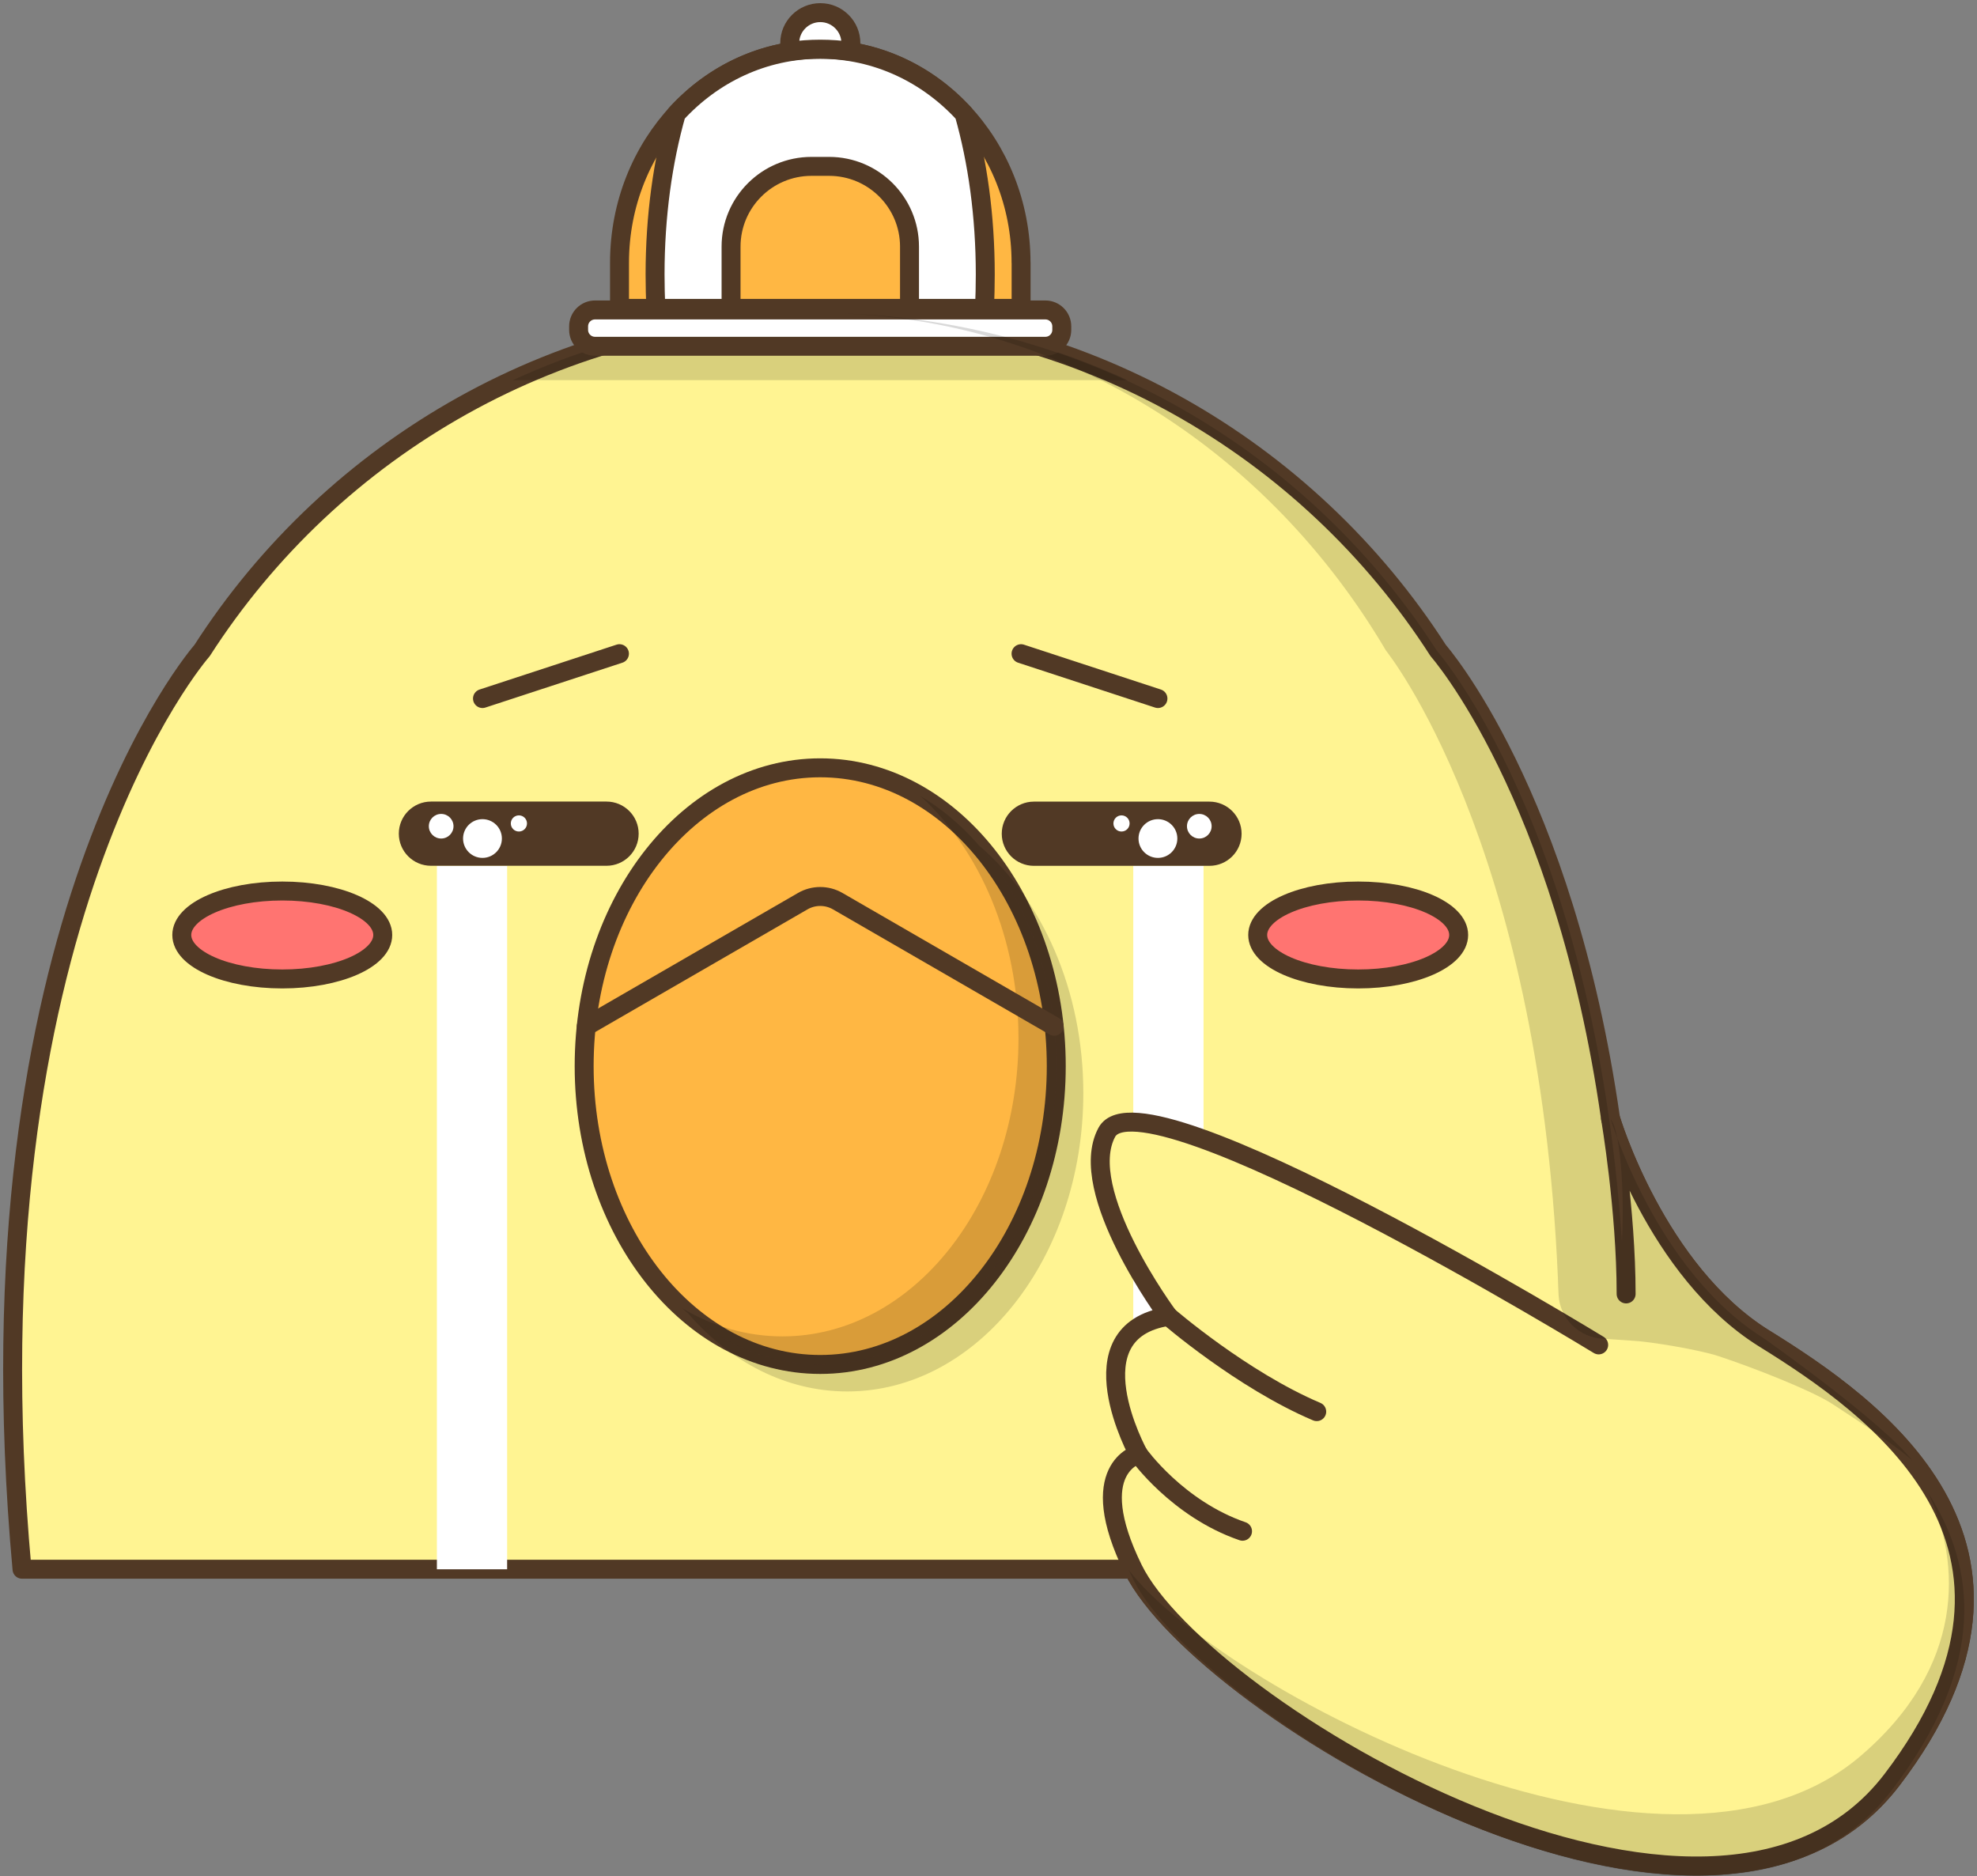 <svg width="313" height="297" viewBox="0 0 313 297" fill="none" xmlns="http://www.w3.org/2000/svg">
<rect x="0" y="0" width="313" height="297" fill="#808080" stroke="none"/>
<path d="M279.353 211.901C262.144 201.226 254.986 177.069 254.986 177.069C247.608 125.56 227.706 102.991 227.706 102.991C207.063 70.856 170.952 49.545 129.847 49.545C88.741 49.545 52.63 70.846 31.987 102.991C31.987 102.991 -5.865 145.882 3.485 248.411H179.432C190.234 270.361 271.054 319.034 299.536 281.755C328.008 244.477 296.573 222.577 279.363 211.901H279.353Z" fill="#FFF492" stroke="#513925" stroke-width="3" stroke-linecap="round" stroke-linejoin="round"/>
<path d="M129.856 215.996C150.496 215.996 167.228 194.853 167.228 168.771C167.228 142.689 150.496 121.546 129.856 121.546C109.216 121.546 92.484 142.689 92.484 168.771C92.484 194.853 109.216 215.996 129.856 215.996Z" fill="#FFB743" stroke="#513925" stroke-width="3" stroke-linecap="round" stroke-linejoin="round"/>
<g style="mix-blend-mode:color-burn" opacity="0.15">
<path d="M171.511 173.044C171.511 199.118 154.772 220.269 134.139 220.269C124.438 220.269 115.598 215.596 108.961 207.936C114.928 213.019 122.116 215.995 129.854 215.995C150.497 215.995 167.226 194.854 167.226 168.77C167.226 154.949 162.531 142.516 155.032 133.878C164.973 142.366 171.511 156.737 171.511 173.044Z" fill="black"/>
</g>
<g style="mix-blend-mode:color-burn" opacity="0.15">
<path d="M167.226 168.771C167.226 194.855 150.497 215.996 129.854 215.996C121.695 215.996 114.147 212.69 108 207.088C112.815 209.954 118.201 211.552 123.878 211.552C144.521 211.552 161.249 190.411 161.249 164.337C161.249 148.569 155.133 134.598 145.732 126.02C158.436 133.559 167.226 149.867 167.226 168.771Z" fill="black"/>
</g>
<path d="M92.824 162.459L127.092 142.656C128.804 141.668 130.917 141.668 132.629 142.656L166.897 162.459" stroke="#513925" stroke-width="3" stroke-linecap="round" stroke-linejoin="round"/>
<path d="M44.689 154.97C53.475 154.97 60.597 151.853 60.597 148.009C60.597 144.165 53.475 141.049 44.689 141.049C35.903 141.049 28.781 144.165 28.781 148.009C28.781 151.853 35.903 154.97 44.689 154.97Z" fill="#FF7471" stroke="#513925" stroke-width="3" stroke-linecap="round" stroke-linejoin="round"/>
<path d="M215.029 154.97C223.814 154.97 230.937 151.853 230.937 148.009C230.937 144.165 223.814 141.049 215.029 141.049C206.243 141.049 199.121 144.165 199.121 148.009C199.121 151.853 206.243 154.97 215.029 154.97Z" fill="#FF7471" stroke="#513925" stroke-width="3" stroke-linecap="round" stroke-linejoin="round"/>
<path d="M80.29 137.064H69.168V248.421H80.29V137.064Z" fill="white"/>
<path d="M96.017 126.889H68.236C65.422 126.889 63.141 129.164 63.141 131.972C63.141 134.779 65.422 137.055 68.236 137.055H96.017C98.832 137.055 101.113 134.779 101.113 131.972C101.113 129.164 98.832 126.889 96.017 126.889Z" fill="#513925"/>
<path d="M76.387 110.581L98.071 103.48" stroke="#513925" stroke-width="3" stroke-linecap="round" stroke-linejoin="round"/>
<path d="M183.327 110.581L161.652 103.48" stroke="#513925" stroke-width="3" stroke-linecap="round" stroke-linejoin="round"/>
<path d="M69.847 132.741C70.925 132.741 71.799 131.869 71.799 130.793C71.799 129.718 70.925 128.846 69.847 128.846C68.769 128.846 67.894 129.718 67.894 130.793C67.894 131.869 68.769 132.741 69.847 132.741Z" fill="white"/>
<path d="M82.153 131.632C82.86 131.632 83.434 131.059 83.434 130.353C83.434 129.647 82.86 129.075 82.153 129.075C81.445 129.075 80.871 129.647 80.871 130.353C80.871 131.059 81.445 131.632 82.153 131.632Z" fill="white"/>
<path d="M76.386 135.806C78.083 135.806 79.459 134.434 79.459 132.741C79.459 131.047 78.083 129.675 76.386 129.675C74.689 129.675 73.312 131.047 73.312 132.741C73.312 134.434 74.689 135.806 76.386 135.806Z" fill="white"/>
<path d="M179.421 248.411H190.543V137.054H179.421V248.411Z" fill="white"/>
<path d="M163.694 137.064H191.475C194.289 137.064 196.57 134.789 196.57 131.981C196.57 129.174 194.289 126.898 191.475 126.898H163.694C160.879 126.898 158.598 129.174 158.598 131.981C158.598 134.789 160.879 137.064 163.694 137.064Z" fill="#513925"/>
<path d="M189.874 132.741C190.952 132.741 191.826 131.869 191.826 130.794C191.826 129.719 190.952 128.847 189.874 128.847C188.796 128.847 187.922 129.719 187.922 130.794C187.922 131.869 188.796 132.741 189.874 132.741Z" fill="white"/>
<path d="M177.559 131.632C178.266 131.632 178.84 131.059 178.84 130.353C178.84 129.647 178.266 129.075 177.559 129.075C176.851 129.075 176.277 129.647 176.277 130.353C176.277 131.059 176.851 131.632 177.559 131.632Z" fill="white"/>
<path d="M183.323 135.806C185.021 135.806 186.397 134.434 186.397 132.741C186.397 131.047 185.021 129.675 183.323 129.675C181.626 129.675 180.25 131.047 180.25 132.741C180.25 134.434 181.626 135.806 183.323 135.806Z" fill="white"/>
<g style="mix-blend-mode:color-burn" opacity="0.15">
<path d="M178.512 60.18H81.203C86.028 57.953 91.034 56.056 96.19 54.498H163.515C168.671 56.046 173.676 57.953 178.512 60.18Z" fill="black"/>
</g>
<path d="M161.653 41.585C161.653 22.921 147.417 7.792 129.868 7.792C112.318 7.792 98.082 22.921 98.082 41.585V48.815H161.663V41.585H161.653Z" fill="#FFB743" stroke="#513925" stroke-width="3" stroke-linecap="round" stroke-linejoin="round"/>
<path d="M155.849 48.815C155.949 47.057 155.989 45.25 155.989 43.432C155.989 34.195 154.768 25.527 152.636 18.027C146.869 11.716 138.78 7.802 129.85 7.802C120.92 7.802 112.831 11.716 107.065 18.027C104.932 25.527 103.711 34.195 103.711 43.432C103.711 45.25 103.751 47.057 103.851 48.815H155.839H155.849Z" fill="white" stroke="#513925" stroke-width="3" stroke-linecap="round" stroke-linejoin="round"/>
<path d="M128.466 26.337H131.26C138.287 26.337 143.994 32.029 143.994 39.039V48.816H115.742V39.039C115.742 32.029 121.449 26.337 128.476 26.337H128.466Z" fill="#FFB743" stroke="#513925" stroke-width="3" stroke-linecap="round" stroke-linejoin="round"/>
<path d="M165.498 49.065H94.208C92.771 49.065 91.606 50.228 91.606 51.662V52.221C91.606 53.655 92.771 54.818 94.208 54.818H165.498C166.936 54.818 168.101 53.655 168.101 52.221V51.662C168.101 50.228 166.936 49.065 165.498 49.065Z" fill="white" stroke="#513925" stroke-width="3" stroke-linecap="round" stroke-linejoin="round"/>
<path d="M134.702 6.823V8.132C133.13 7.902 131.498 7.782 129.867 7.782C128.235 7.782 126.603 7.902 125.031 8.132V6.823C125.031 4.157 127.204 2 129.867 2C131.208 2 132.42 2.539 133.29 3.418C134.171 4.287 134.712 5.495 134.712 6.833L134.702 6.823Z" fill="white" stroke="#513925" stroke-width="3" stroke-linecap="round" stroke-linejoin="round"/>
<path d="M184.988 208.376C184.988 208.376 196.601 218.432 208.465 223.465L184.988 208.376Z" fill="#FFF492"/>
<path d="M184.988 208.376C184.988 208.376 196.601 218.432 208.465 223.465" stroke="#513925" stroke-width="3" stroke-linecap="round" stroke-linejoin="round"/>
<path d="M180.254 230.195C180.254 230.195 186.391 238.854 196.722 242.399L180.254 230.195Z" fill="#FFF492"/>
<path d="M180.254 230.195C180.254 230.195 186.391 238.854 196.722 242.399" stroke="#513925" stroke-width="3" stroke-linecap="round" stroke-linejoin="round"/>
<path d="M253.104 212.9C253.104 212.9 180.913 168.771 175.237 179.236C170.202 188.523 184.988 208.386 184.988 208.386C169.521 210.753 180.253 230.206 180.253 230.206C180.253 230.206 171.513 232.353 179.422 248.421C190.224 270.371 271.044 319.044 299.526 281.765C327.998 244.486 296.563 222.587 279.353 211.911C262.144 201.236 254.986 177.079 254.986 177.079C254.986 177.079 257.449 191.519 257.449 204.831" fill="#FFF492"/>
<path d="M253.104 212.9C253.104 212.9 180.913 168.771 175.237 179.236C170.202 188.523 184.988 208.386 184.988 208.386C169.521 210.753 180.253 230.206 180.253 230.206C180.253 230.206 171.513 232.353 179.422 248.421C190.224 270.371 271.044 319.044 299.526 281.765C327.998 244.486 296.563 222.587 279.353 211.911C262.144 201.236 254.986 177.079 254.986 177.079C254.986 177.079 257.449 191.519 257.449 204.831" stroke="#513925" stroke-width="3" stroke-linecap="round" stroke-linejoin="round"/>
<g style="mix-blend-mode:color-burn" opacity="0.15">
<path d="M299.524 283.373C271.042 320.651 190.232 271.978 179.42 250.029C179.169 249.519 178.939 249.03 178.719 248.551C192.694 266.905 263.293 304.554 294.478 278.05C311.157 263.88 310.516 247.412 305.25 236.297C312.859 248.051 314.681 263.53 299.524 283.373Z" fill="black"/>
</g>
<g style="mix-blend-mode:color-burn" opacity="0.15">
<path d="M256.047 180.155C255.756 178.697 255.406 177.659 255.016 177.189C255.106 177.489 255.446 178.558 256.047 180.155Z" fill="black"/>
</g>
<g style="mix-blend-mode:color-burn" opacity="0.15">
<path d="M258.219 212.221C261.323 212.361 269.061 213.689 272.014 214.658C277.601 216.495 286.791 220.11 290.035 222.207C301.237 229.457 302.799 231.255 302.799 231.255C298.044 225.093 279.353 211.931 279.353 211.931C265.908 203.583 258.589 186.986 256.047 180.155C256.777 183.87 257.118 190.261 256.787 196.553C252.363 131.213 227.475 103.001 227.475 103.001C207.452 71.814 172.854 50.833 133.27 49.625C169.48 50.943 201.105 71.894 219.436 103.001C219.436 103.001 243.603 132.85 246.646 202.245C246.686 203.243 246.706 204.162 246.756 205.011C246.966 208.786 250.05 211.762 253.834 211.931L258.219 212.221Z" fill="black"/>
</g>
<path d="M184.988 208.376C184.988 208.376 196.601 218.432 208.465 223.465L184.988 208.376Z" fill="#FFF492"/>
<path d="M184.988 208.376C184.988 208.376 196.601 218.432 208.465 223.465" stroke="#513925" stroke-width="3" stroke-linecap="round" stroke-linejoin="round"/>
<path d="M180.25 230.196C180.25 230.196 186.387 238.854 196.718 242.399L180.25 230.196Z" fill="#FFF492"/>
<path d="M180.25 230.196C180.25 230.196 186.387 238.854 196.718 242.399" stroke="#513925" stroke-width="3" stroke-linecap="round" stroke-linejoin="round"/>
</svg>
